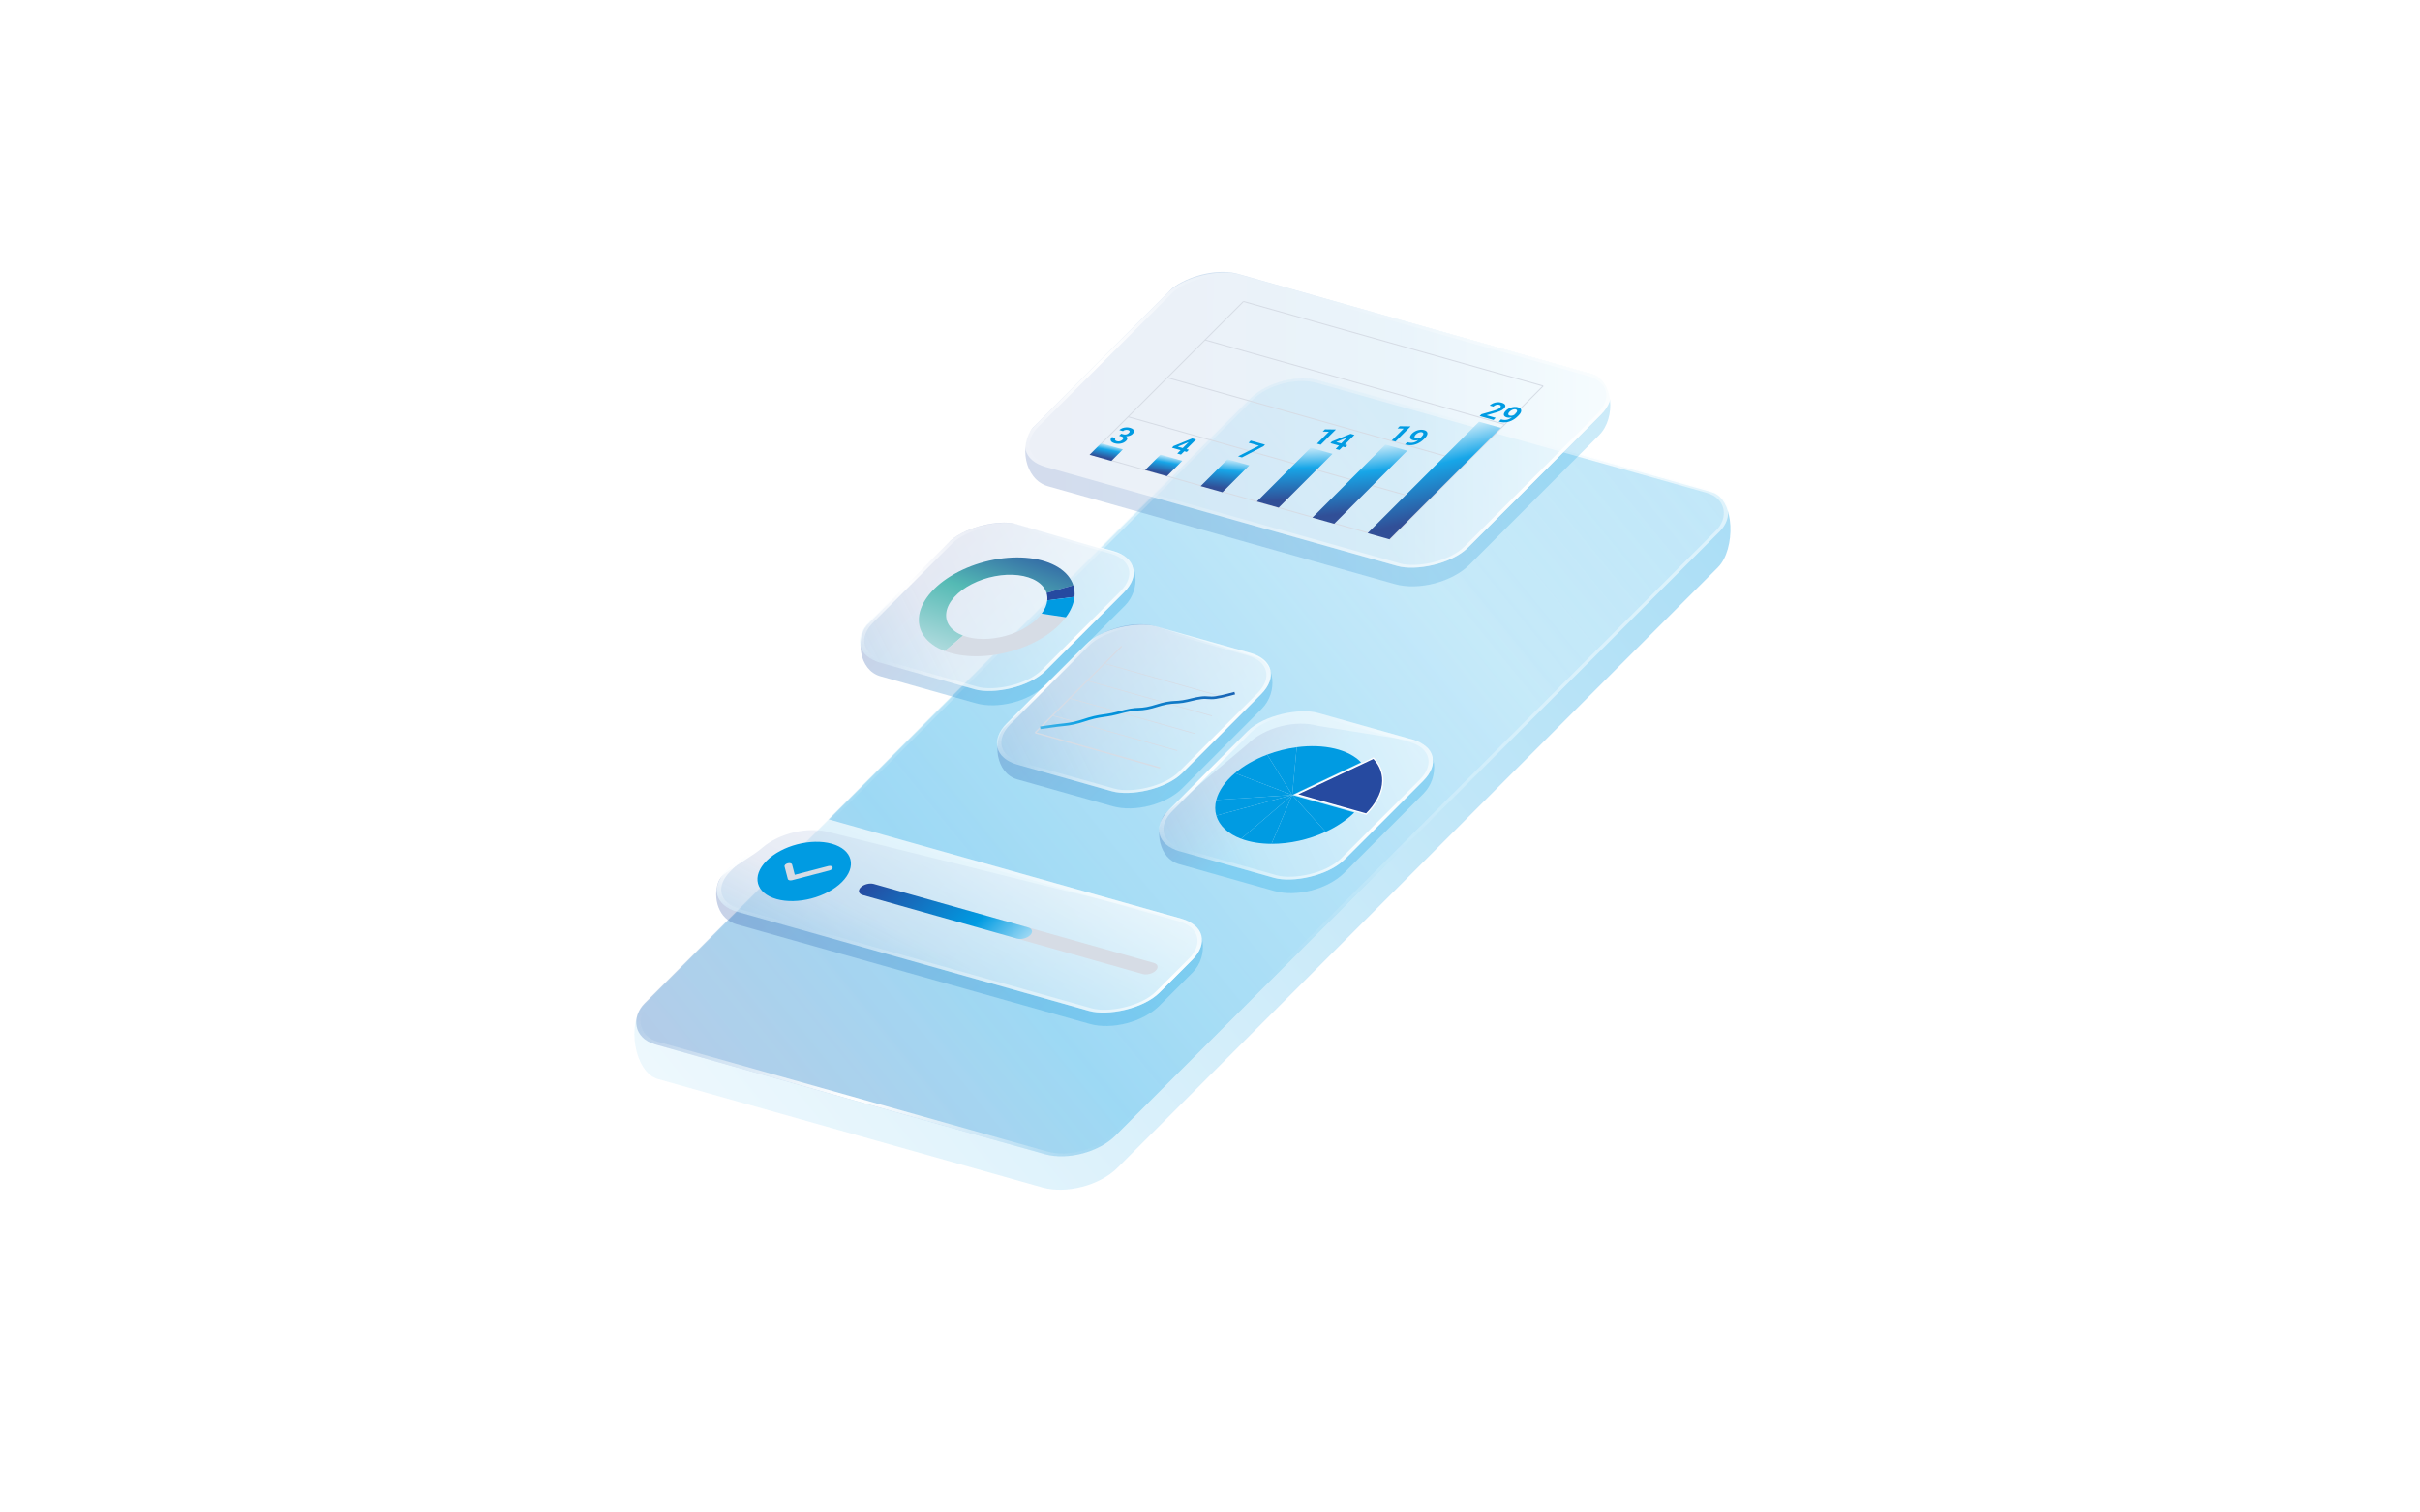 <svg width="800" height="500" viewBox="0 0 1373 767" fill="none" xmlns="http://www.w3.org/2000/svg">
<g filter="url(#filter0_b_350_176)">
<rect width="277.56" height="532.915" rx="23.948" transform="matrix(0.962 0.271 -0.707 0.707 725.611 163.759)" fill="white" fill-opacity="0.7"/>
<rect x="0.268" y="1.025" width="275.464" height="530.819" rx="22.9" transform="matrix(0.962 0.271 -0.707 0.707 726.346 163.987)" stroke="url(#paint0_radial_350_176)" stroke-width="2.095"/>
<rect x="0.268" y="1.025" width="275.464" height="530.819" rx="22.9" transform="matrix(0.962 0.271 -0.707 0.707 726.346 163.987)" stroke="url(#paint1_radial_350_176)" stroke-width="2.095"/>
</g>
<g filter="url(#filter1_b_350_176)">
<path d="M709.5 180.5C719.448 170.552 737 167.5 747 170L971.112 233.679C984.652 237.498 984.686 266.311 974.738 276.259L633.934 617.062C623.987 627.01 604.946 631.978 591.406 628.16L373.3 566.648C359.76 562.829 355.396 534.545 365.343 524.597L709.5 180.5Z" fill="url(#paint2_linear_350_176)" fill-opacity="0.4"/>
</g>
<g filter="url(#filter2_b_350_176)">
<rect width="277.56" height="532.915" rx="23.948" transform="matrix(0.962 0.271 -0.707 0.707 725.611 163.759)" fill="url(#paint3_linear_350_176)" fill-opacity="0.4"/>
<rect x="0.268" y="1.025" width="275.464" height="530.819" rx="22.9" transform="matrix(0.962 0.271 -0.707 0.707 726.346 163.986)" stroke="url(#paint4_radial_350_176)" stroke-width="2.095"/>
<rect x="0.268" y="1.025" width="275.464" height="530.819" rx="22.9" transform="matrix(0.962 0.271 -0.707 0.707 726.346 163.986)" stroke="url(#paint5_radial_350_176)" stroke-width="2.095"/>
</g>
<g filter="url(#filter3_b_350_176)">
<path d="M672.83 476.765C683.932 479.725 685.867 496.964 676.607 506.224L657.806 525.025C648.545 534.286 630.819 538.912 618.214 535.357L418.093 478.917C407.407 475.903 404.554 463.95 407.315 455.421C408.265 452.488 410.652 450.351 413.218 448.643L428.859 438.229C430.176 437.352 431.383 436.325 432.588 435.3C442.201 427.126 458.579 423.237 470.431 426.579L672.83 476.765Z" fill="url(#paint6_linear_350_176)"/>
</g>
<g filter="url(#filter4_b_350_176)">
<rect width="74.016" height="255.355" rx="23.948" transform="matrix(-0.707 0.707 -0.962 -0.271 693.301 482.151)" fill="url(#paint7_linear_350_176)" fill-opacity="0.8"/>
<rect x="-1.749" y="0.456" width="71.921" height="253.26" rx="22.9" transform="matrix(-0.707 0.707 -0.962 -0.271 690.754 483.969)" stroke="url(#paint8_radial_350_176)" stroke-width="2.095"/>
<rect x="-1.749" y="0.456" width="71.921" height="253.26" rx="22.9" transform="matrix(-0.707 0.707 -0.962 -0.271 690.754 483.969)" stroke="url(#paint9_radial_350_176)" stroke-width="2.095"/>
</g>
<path d="M440.57 464.552C452.373 467.881 468.971 463.55 477.642 454.878C486.314 446.207 483.775 436.478 471.972 433.15C460.169 429.821 443.571 434.152 434.9 442.823C426.228 451.495 428.767 461.223 440.57 464.552Z" fill="#009BE2"/>
<path d="M654.601 500.759L495.742 455.957C493.381 455.291 490.062 456.157 488.328 457.891C486.593 459.626 487.101 461.571 489.462 462.237L648.32 507.04C650.681 507.706 654 506.839 655.735 505.105C657.469 503.371 656.961 501.425 654.601 500.759Z" fill="#D6DCE5"/>
<path d="M583.364 480.669L495.742 455.957C493.381 455.291 490.062 456.157 488.328 457.891C486.593 459.626 487.101 461.571 489.462 462.237L577.083 486.949C579.444 487.615 582.763 486.748 584.498 485.014C586.232 483.28 585.724 481.334 583.364 480.669Z" fill="url(#paint10_linear_350_176)"/>
<path d="M469.92 445.8L450.911 450.76L449.39 444.93C449.21 444.239 448.107 443.928 446.927 444.236C445.748 444.544 444.938 445.354 445.118 446.045L446.966 453.127C447.146 453.818 448.249 454.129 449.429 453.821L470.574 448.304C471.753 447.996 472.563 447.186 472.383 446.494C472.203 445.803 471.1 445.492 469.92 445.8Z" fill="#D6DCE5"/>
<g filter="url(#filter5_b_350_176)">
<path d="M903.036 166.667C915.268 169.858 917.188 191.403 907.24 201.351L833.879 274.711C823.932 284.659 804.891 289.628 791.351 285.809L594.616 230.324C581.076 226.505 578.08 206.555 586.058 196.982L663.795 119.206C664.597 118.403 665.447 117.649 666.386 117.011C676.473 110.156 692.017 106.657 703 110L903.036 166.667Z" fill="url(#paint11_linear_350_176)" fill-opacity="0.8"/>
</g>
<g filter="url(#filter6_b_350_176)">
<rect width="154.693" height="255.355" rx="23.948" transform="matrix(-0.707 0.707 -0.962 -0.271 925.252 172.702)" fill="url(#paint12_linear_350_176)" fill-opacity="0.8"/>
<rect x="-1.749" y="0.456" width="152.598" height="253.26" rx="22.9" transform="matrix(-0.707 0.707 -0.962 -0.271 922.705 174.519)" stroke="url(#paint13_radial_350_176)" stroke-width="2.095"/>
<rect x="-1.749" y="0.456" width="152.598" height="253.26" rx="22.9" transform="matrix(-0.707 0.707 -0.962 -0.271 922.705 174.519)" stroke="url(#paint14_radial_350_176)" stroke-width="2.095"/>
</g>
<path d="M705.485 125.483L618.242 212.726" stroke="#D6DCE5" stroke-width="0.566"/>
<path d="M875.511 173.435L788.268 260.678" stroke="#D6DCE5" stroke-width="0.566"/>
<path d="M640.053 190.915L810.079 238.867" stroke="#D6DCE5" stroke-width="0.566"/>
<path d="M662.26 168.708L832.286 216.66" stroke="#D6DCE5" stroke-width="0.566"/>
<path d="M683.675 147.294L853.7 195.246" stroke="#D6DCE5" stroke-width="0.566"/>
<path d="M705.485 125.483L875.511 173.435" stroke="#D6DCE5" stroke-width="0.566"/>
<path d="M618.639 212.329L788.665 260.281" stroke="#D6DCE5" stroke-width="0.566"/>
<path d="M757.876 198.182L749.311 206.746L747.195 206.15L753.948 199.398L750.464 199.288L751.72 198.032L757.637 198.114L757.876 198.182ZM764.411 207.012L763.191 208.232L754.815 205.869L755.666 204.906L766.301 200.588L767.985 201.063L763.895 202.82L758.096 205.23L764.411 207.012ZM768.456 201.196L759.915 209.737L757.799 209.14L766.34 200.599L768.456 201.196Z" fill="#009BE2"/>
<path d="M800.282 196.414L791.717 204.979L789.601 204.382L796.354 197.63L792.87 197.52L794.126 196.265L800.043 196.347L800.282 196.414ZM798.421 205.328L798.573 205.371C799.26 205.564 799.905 205.664 800.507 205.668C801.116 205.674 801.683 205.601 802.211 205.449C802.747 205.295 803.247 205.072 803.708 204.781C804.179 204.488 804.616 204.139 805.019 203.737L806.567 202.188C806.896 201.859 807.138 201.559 807.294 201.287C807.454 201.011 807.535 200.766 807.538 200.551C807.547 200.338 807.483 200.16 807.347 200.016C807.215 199.869 807.023 199.759 806.773 199.689C806.496 199.611 806.205 199.589 805.898 199.623C805.591 199.656 805.281 199.734 804.968 199.857C804.664 199.976 804.366 200.131 804.075 200.319C803.789 200.509 803.529 200.722 803.295 200.957C803.068 201.183 802.885 201.41 802.747 201.637C802.614 201.865 802.54 202.08 802.523 202.281C802.512 202.483 802.571 202.663 802.701 202.82C802.834 202.973 803.05 203.091 803.348 203.175C803.63 203.255 803.925 203.288 804.232 203.274C804.549 203.258 804.858 203.208 805.162 203.123C805.469 203.034 805.75 202.92 806.005 202.781C806.269 202.64 806.492 202.485 806.675 202.316L807.183 202.76C806.897 203.046 806.533 203.304 806.09 203.535C805.653 203.768 805.174 203.956 804.655 204.1C804.145 204.242 803.629 204.327 803.109 204.356C802.593 204.381 802.114 204.331 801.672 204.207C801.124 204.052 800.714 203.841 800.442 203.574C800.17 203.307 800.021 203.002 799.996 202.658C799.98 202.313 800.072 201.948 800.272 201.563C800.476 201.175 800.776 200.783 801.171 200.388C801.582 199.977 802.055 199.617 802.59 199.306C803.13 198.992 803.701 198.745 804.305 198.564C804.918 198.381 805.54 198.278 806.17 198.255C806.804 198.229 807.416 198.298 808.007 198.465C808.619 198.638 809.077 198.88 809.38 199.191C809.683 199.502 809.846 199.861 809.869 200.269C809.895 200.672 809.785 201.11 809.538 201.582C809.297 202.055 808.926 202.542 808.425 203.043L807.88 203.588C807.352 204.116 806.779 204.597 806.162 205.029C805.545 205.462 804.892 205.832 804.203 206.139C803.514 206.446 802.795 206.677 802.046 206.832C801.303 206.988 800.534 207.054 799.739 207.031C798.953 207.005 798.152 206.877 797.338 206.647L797.154 206.595L798.421 205.328Z" fill="#009BE2"/>
<path d="M848.582 191.491L847.362 192.711L839.489 190.491L840.534 189.446L847.308 187.514C848.03 187.297 848.627 187.099 849.099 186.921C849.57 186.743 849.951 186.57 850.243 186.401C850.543 186.23 850.784 186.055 850.964 185.875C851.226 185.613 851.39 185.366 851.458 185.135C851.53 184.899 851.498 184.692 851.363 184.514C851.233 184.336 850.992 184.198 850.641 184.099C850.252 183.99 849.853 183.962 849.443 184.017C849.043 184.07 848.655 184.191 848.281 184.381C847.912 184.573 847.578 184.818 847.281 185.115L845.165 184.518C845.67 184.013 846.289 183.599 847.023 183.275C847.761 182.946 848.553 182.741 849.399 182.659C850.246 182.577 851.079 182.651 851.899 182.882C852.697 183.107 853.275 183.396 853.634 183.748C853.995 184.095 854.142 184.488 854.074 184.925C854.005 185.362 853.725 185.827 853.232 186.319C852.958 186.593 852.627 186.846 852.239 187.077C851.85 187.308 851.413 187.524 850.928 187.723C850.451 187.919 849.929 188.108 849.359 188.288C848.79 188.468 848.18 188.645 847.53 188.817L843.408 190.032L848.582 191.491ZM851.623 192.371L851.775 192.414C852.461 192.607 853.106 192.707 853.709 192.711C854.317 192.717 854.885 192.644 855.412 192.492C855.949 192.338 856.448 192.115 856.91 191.824C857.381 191.53 857.817 191.182 858.22 190.78L859.769 189.231C860.097 188.902 860.34 188.602 860.495 188.33C860.655 188.054 860.737 187.809 860.74 187.594C860.748 187.381 860.685 187.203 860.548 187.059C860.416 186.911 860.225 186.802 859.975 186.732C859.698 186.654 859.406 186.632 859.099 186.665C858.793 186.699 858.483 186.777 858.169 186.899C857.865 187.019 857.568 187.174 857.277 187.362C856.991 187.552 856.731 187.765 856.496 187.999C856.269 188.226 856.087 188.453 855.949 188.68C855.816 188.908 855.741 189.123 855.725 189.324C855.713 189.526 855.773 189.706 855.902 189.863C856.036 190.016 856.252 190.134 856.55 190.218C856.832 190.298 857.127 190.331 857.434 190.317C857.75 190.301 858.06 190.25 858.363 190.166C858.67 190.077 858.951 189.963 859.206 189.824C859.47 189.683 859.694 189.528 859.876 189.359L860.384 189.803C860.099 190.088 859.735 190.347 859.292 190.578C858.855 190.811 858.376 190.999 857.856 191.143C857.346 191.285 856.831 191.37 856.311 191.399C855.794 191.424 855.315 191.374 854.874 191.25C854.325 191.095 853.915 190.884 853.643 190.617C853.371 190.35 853.223 190.044 853.197 189.701C853.181 189.356 853.273 188.991 853.474 188.606C853.678 188.217 853.978 187.826 854.373 187.431C854.783 187.02 855.256 186.66 855.792 186.349C856.331 186.035 856.903 185.788 857.507 185.607C858.12 185.424 858.741 185.321 859.371 185.298C860.006 185.271 860.618 185.341 861.209 185.508C861.821 185.681 862.279 185.923 862.582 186.234C862.885 186.545 863.048 186.904 863.07 187.311C863.097 187.715 862.986 188.153 862.74 188.625C862.498 189.098 862.127 189.585 861.627 190.086L861.081 190.631C860.553 191.159 859.981 191.64 859.364 192.072C858.747 192.505 858.094 192.875 857.405 193.182C856.715 193.489 855.997 193.72 855.248 193.875C854.505 194.031 853.735 194.097 852.94 194.074C852.154 194.047 851.354 193.92 850.54 193.69L850.356 193.638L851.623 192.371Z" fill="#009BE2"/>
<path d="M674.531 209.625L673.311 210.845L664.935 208.483L665.786 207.519L676.42 203.201L678.105 203.676L674.014 205.433L668.215 207.843L674.531 209.625ZM678.576 203.809L670.035 212.35L667.919 211.753L676.46 203.212L678.576 203.809Z" fill="#009BE2"/>
<path d="M636.123 200.498L637.313 200.834C637.733 200.952 638.132 200.997 638.509 200.968C638.896 200.937 639.249 200.846 639.57 200.696C639.9 200.543 640.19 200.342 640.44 200.091C640.687 199.845 640.839 199.615 640.896 199.4C640.958 199.182 640.912 198.989 640.76 198.82C640.616 198.649 640.353 198.51 639.97 198.402C639.661 198.315 639.331 198.28 638.981 198.296C638.635 198.314 638.301 198.385 637.979 198.51C637.665 198.632 637.393 198.808 637.163 199.039L635.047 198.442C635.508 197.981 636.078 197.623 636.756 197.368C637.443 197.11 638.172 196.962 638.941 196.923C639.71 196.885 640.445 196.964 641.148 197.162C641.915 197.379 642.491 197.662 642.879 198.011C643.275 198.359 643.453 198.758 643.413 199.207C643.378 199.659 643.094 200.15 642.562 200.682C642.308 200.937 641.971 201.167 641.552 201.375C641.142 201.58 640.678 201.74 640.161 201.855C639.653 201.968 639.11 202.023 638.532 202.02C637.964 202.015 637.39 201.931 636.809 201.767L635.284 201.337L636.123 200.498ZM634.926 201.695L635.754 200.868L637.279 201.298C637.933 201.483 638.444 201.699 638.809 201.948C639.184 202.194 639.427 202.463 639.538 202.755C639.652 203.043 639.651 203.341 639.534 203.649C639.423 203.958 639.214 204.266 638.909 204.571C638.51 204.97 638.053 205.297 637.538 205.553C637.027 205.805 636.48 205.986 635.898 206.098C635.321 206.211 634.731 206.255 634.127 206.23C633.528 206.202 632.944 206.107 632.374 205.946C631.879 205.807 631.446 205.622 631.076 205.392C630.714 205.16 630.447 204.892 630.274 204.587C630.104 204.279 630.063 203.941 630.15 203.574C630.241 203.204 630.489 202.815 630.896 202.409L633.012 203.005C632.778 203.24 632.645 203.471 632.616 203.698C632.592 203.927 632.665 204.133 632.837 204.317C633.017 204.498 633.283 204.638 633.634 204.738C634.023 204.847 634.406 204.89 634.785 204.867C635.173 204.841 635.537 204.753 635.878 204.603C636.222 204.45 636.529 204.238 636.799 203.968C637.12 203.647 637.297 203.364 637.332 203.118C637.366 202.872 637.276 202.659 637.061 202.478C636.852 202.298 636.537 202.149 636.116 202.031L634.926 201.695Z" fill="#009BE2"/>
<path d="M717.738 206.719L716.893 207.564L704.629 213.972L702.402 213.344L714.29 207.311L708.381 205.645L709.601 204.424L717.738 206.719Z" fill="#009BE2"/>
<rect width="12.853" height="89.451" transform="matrix(0.962 0.271 -0.707 0.707 839.164 193.688)" fill="url(#paint15_linear_350_176)"/>
<rect width="12.853" height="58.606" transform="matrix(0.962 0.271 -0.707 0.707 786.04 206.667)" fill="url(#paint16_linear_350_176)"/>
<rect width="12.853" height="43.183" transform="matrix(0.962 0.271 -0.707 0.707 743.634 208.435)" fill="url(#paint17_linear_350_176)"/>
<rect width="12.853" height="21.591" transform="matrix(0.962 0.271 -0.707 0.707 696.469 214.96)" fill="url(#paint18_linear_350_176)"/>
<rect width="12.853" height="12.338" transform="matrix(0.962 0.271 -0.707 0.707 658.425 212.365)" fill="url(#paint19_linear_350_176)"/>
<rect width="12.853" height="9.254" transform="matrix(0.962 0.271 -0.707 0.707 624.733 205.913)" fill="url(#paint20_linear_350_176)"/>
<g filter="url(#filter7_b_350_176)">
<path d="M804.273 375.278C815.375 378.608 816.895 395.416 807.634 404.677L762.665 449.646C753.404 458.907 735.678 463.532 723.073 459.977L668.988 444.724C657.292 441.425 655.37 425.56 659.884 417.672C660.563 416.485 661.578 415.544 662.624 414.663L707.902 376.549C717.163 367.289 734.889 362.663 747.494 366.218L804.273 375.278Z" fill="url(#paint21_linear_350_176)"/>
</g>
<g filter="url(#filter8_b_350_176)">
<rect width="111.024" height="103.622" rx="23.948" transform="matrix(-0.707 0.707 -0.962 -0.271 824.402 380.507)" fill="url(#paint22_linear_350_176)" fill-opacity="0.7"/>
<rect x="-1.749" y="0.456" width="108.928" height="101.527" rx="22.9" transform="matrix(-0.707 0.707 -0.962 -0.271 821.856 382.324)" stroke="url(#paint23_radial_350_176)" stroke-width="2.095"/>
<rect x="-1.749" y="0.456" width="108.928" height="101.527" rx="22.9" transform="matrix(-0.707 0.707 -0.962 -0.271 821.856 382.324)" stroke="url(#paint24_radial_350_176)" stroke-width="2.095"/>
</g>
<path d="M775.159 416.33C780.473 411.017 783.67 405.239 784.399 399.633C785.128 394.027 783.361 388.811 779.292 384.559L735.551 405.159L775.159 416.33Z" fill="#264AA0" stroke="white" stroke-width="0.747"/>
<path d="M772.213 386.981C768.778 383.358 763.595 380.654 757.186 379.143C750.778 377.632 743.369 377.366 735.706 378.374L733.145 405.481L772.213 386.981Z" fill="#009BE2"/>
<path d="M735.707 378.374C730.032 379.12 724.347 380.547 718.97 382.575L733.145 405.48L735.707 378.374Z" fill="#009BE2"/>
<path d="M718.97 382.575C711.946 385.225 705.652 388.823 700.682 393.031L733.145 405.481L718.97 382.575Z" fill="#009BE2"/>
<path d="M700.682 393.031C695.11 397.748 691.422 403.045 690.052 408.299L733.145 405.481L700.682 393.031Z" fill="#009BE2"/>
<path d="M690.052 408.298C689.25 411.374 689.259 414.376 690.078 417.178L733.145 405.481L690.052 408.298Z" fill="#009BE2"/>
<path d="M690.078 417.178C691.75 422.901 696.723 427.542 704.174 430.333L733.145 405.481L690.078 417.178Z" fill="#009BE2"/>
<path d="M704.174 430.333C709.135 432.191 715.032 433.167 721.417 433.187L733.145 405.48L704.174 430.333Z" fill="#009BE2"/>
<path d="M721.417 433.187C731.656 433.219 742.585 430.791 752.155 426.36L733.145 405.481L721.417 433.187Z" fill="#009BE2"/>
<path d="M752.155 426.36C758.572 423.389 764.132 419.63 768.352 415.41L733.145 405.481L752.155 426.36Z" fill="#009BE2"/>
<g filter="url(#filter9_b_350_176)">
<path d="M712.496 327.198C723.598 330.528 725.118 347.336 715.857 356.597L670.888 401.566C661.627 410.827 643.901 415.452 631.296 411.897L577.211 396.644C564.606 393.089 563.354 374.938 569.275 367.907L619 318C626.5 311.5 643 306.5 654.5 309.5L712.496 327.198Z" fill="url(#paint25_linear_350_176)"/>
</g>
<g filter="url(#filter10_b_350_176)">
<rect width="111.024" height="103.622" rx="23.948" transform="matrix(-0.707 0.707 -0.962 -0.271 732.407 331.367)" fill="url(#paint26_linear_350_176)" fill-opacity="0.7"/>
<rect x="-1.749" y="0.456" width="108.928" height="101.527" rx="22.9" transform="matrix(-0.707 0.707 -0.962 -0.271 729.861 333.185)" stroke="url(#paint27_radial_350_176)" stroke-width="2.095"/>
<rect x="-1.749" y="0.456" width="108.928" height="101.527" rx="22.9" transform="matrix(-0.707 0.707 -0.962 -0.271 729.861 333.185)" stroke="url(#paint28_radial_350_176)" stroke-width="2.095"/>
</g>
<path d="M587.387 370.146L658.147 390.102" stroke="#D6DCE5" stroke-width="0.747"/>
<path d="M597.157 360.377L667.917 380.333" stroke="#D6DCE5" stroke-width="0.399"/>
<path d="M606.927 350.607L677.686 370.563" stroke="#D6DCE5" stroke-width="0.399"/>
<path d="M616.871 340.663L687.63 360.619" stroke="#D6DCE5" stroke-width="0.399"/>
<path d="M626.64 330.893L697.4 350.85" stroke="#D6DCE5" stroke-width="0.399"/>
<path d="M636.416 321.07L587.394 370.092" stroke="#D6DCE5" stroke-width="0.747"/>
<path d="M590.176 367.357C590.176 367.357 595.918 366.563 599.746 366.034C603.574 365.505 605.096 365.632 609.316 364.711C613.537 363.789 616.549 362.427 620.847 361.427C625.146 360.427 626.668 360.554 630.81 359.711C634.952 358.868 637.572 357.898 641.556 357.211C645.541 356.525 646.671 357.045 650.734 356.28C654.798 355.516 657.81 354.153 661.873 353.388C665.937 352.624 667.145 353.065 671.051 352.457C674.958 351.85 677.656 350.801 681.406 350.35C685.155 349.899 685.971 350.732 689.799 350.203C693.627 349.674 700.546 347.703 700.546 347.703" stroke="url(#paint29_linear_350_176)" stroke-width="1.495"/>
<g filter="url(#filter11_b_350_176)">
<path d="M634.847 268.695C645.949 272.025 647.469 288.833 638.208 298.094L593.239 343.063C583.978 352.324 566.252 356.949 553.647 353.394L499.562 338.141C486.957 334.586 485.705 316.435 491.626 309.403L539.5 261C549 253 566.5 249.5 575.5 251.5L634.847 268.695Z" fill="url(#paint30_linear_350_176)"/>
</g>
<g filter="url(#filter12_b_350_176)">
<rect width="111.024" height="103.622" rx="23.948" transform="matrix(-0.707 0.707 -0.962 -0.271 654.625 273.55)" fill="url(#paint31_linear_350_176)" fill-opacity="0.7"/>
<rect x="-1.749" y="0.456" width="108.928" height="101.527" rx="22.9" transform="matrix(-0.707 0.707 -0.962 -0.271 652.078 275.367)" stroke="url(#paint32_radial_350_176)" stroke-width="2.095"/>
<rect x="-1.749" y="0.456" width="108.928" height="101.527" rx="22.9" transform="matrix(-0.707 0.707 -0.962 -0.271 652.078 275.367)" stroke="url(#paint33_radial_350_176)" stroke-width="2.095"/>
</g>
<path d="M608.966 286.543C607.685 282.527 604.773 279.032 600.47 276.348C596.168 273.665 590.6 271.87 584.228 271.114C577.857 270.358 570.866 270.662 563.838 272.001C556.809 273.34 549.946 275.675 543.817 278.812C537.689 281.949 532.472 285.798 528.602 290.038C524.731 294.279 522.318 298.788 521.563 303.192C520.808 307.596 521.733 311.768 524.261 315.36C526.789 318.952 530.846 321.86 536.097 323.844L546.39 315.058C542.977 313.768 540.34 311.877 538.697 309.542C537.053 307.208 536.452 304.496 536.943 301.634C537.434 298.771 539.002 295.84 541.518 293.084C544.034 290.327 547.425 287.826 551.408 285.787C555.392 283.747 559.853 282.23 564.422 281.359C568.99 280.489 573.534 280.291 577.675 280.783C581.817 281.274 585.436 282.441 588.233 284.185C591.029 285.929 592.922 288.201 593.755 290.812L608.966 286.543Z" fill="url(#paint34_linear_350_176)"/>
<path d="M536.089 323.841C541.102 325.737 547.068 326.738 553.534 326.769C560 326.799 566.795 325.859 573.404 324.018C580.013 322.178 586.261 319.486 591.674 316.147C597.087 312.808 601.523 308.91 604.644 304.75L590.945 302.646C588.917 305.35 586.034 307.884 582.515 310.054C578.997 312.225 574.935 313.974 570.64 315.171C566.344 316.367 561.927 316.978 557.724 316.958C553.521 316.938 549.643 316.288 546.385 315.056L536.089 323.841Z" fill="#D6DCE5"/>
<path d="M609.613 293.088C609.848 290.814 609.627 288.607 608.957 286.517L593.749 290.795C594.185 292.153 594.328 293.588 594.176 295.066L609.613 293.088Z" fill="#264AA0"/>
<path d="M604.709 304.662C607.552 300.846 609.223 296.899 609.614 293.075L594.176 295.058C593.922 297.543 592.836 300.108 590.988 302.589L604.709 304.662Z" fill="#009BE2"/>
<defs>
<filter id="filter0_b_350_176" x="335.018" y="143.904" width="671.497" height="491.877" filterUnits="userSpaceOnUse" color-interpolation-filters="sRGB">
<feFlood flood-opacity="0" result="BackgroundImageFix"/>
<feGaussianBlur in="BackgroundImageFix" stdDeviation="12.573"/>
<feComposite in2="SourceAlpha" operator="in" result="effect1_backgroundBlur_350_176"/>
<feBlend mode="normal" in="SourceGraphic" in2="effect1_backgroundBlur_350_176" result="shape"/>
</filter>
<filter id="filter1_b_350_176" x="334.774" y="144.025" width="672.158" height="510.567" filterUnits="userSpaceOnUse" color-interpolation-filters="sRGB">
<feFlood flood-opacity="0" result="BackgroundImageFix"/>
<feGaussianBlur in="BackgroundImageFix" stdDeviation="12.573"/>
<feComposite in2="SourceAlpha" operator="in" result="effect1_backgroundBlur_350_176"/>
<feBlend mode="normal" in="SourceGraphic" in2="effect1_backgroundBlur_350_176" result="shape"/>
</filter>
<filter id="filter2_b_350_176" x="335.018" y="143.904" width="671.497" height="491.878" filterUnits="userSpaceOnUse" color-interpolation-filters="sRGB">
<feFlood flood-opacity="0" result="BackgroundImageFix"/>
<feGaussianBlur in="BackgroundImageFix" stdDeviation="12.573"/>
<feComposite in2="SourceAlpha" operator="in" result="effect1_backgroundBlur_350_176"/>
<feBlend mode="normal" in="SourceGraphic" in2="effect1_backgroundBlur_350_176" result="shape"/>
</filter>
<filter id="filter3_b_350_176" x="381.182" y="400.236" width="326.467" height="161.463" filterUnits="userSpaceOnUse" color-interpolation-filters="sRGB">
<feFlood flood-opacity="0" result="BackgroundImageFix"/>
<feGaussianBlur in="BackgroundImageFix" stdDeviation="12.573"/>
<feComposite in2="SourceAlpha" operator="in" result="effect1_backgroundBlur_350_176"/>
<feBlend mode="normal" in="SourceGraphic" in2="effect1_backgroundBlur_350_176" result="shape"/>
</filter>
<filter id="filter4_b_350_176" x="381.431" y="392.983" width="325.636" height="161.36" filterUnits="userSpaceOnUse" color-interpolation-filters="sRGB">
<feFlood flood-opacity="0" result="BackgroundImageFix"/>
<feGaussianBlur in="BackgroundImageFix" stdDeviation="12.573"/>
<feComposite in2="SourceAlpha" operator="in" result="effect1_backgroundBlur_350_176"/>
<feBlend mode="normal" in="SourceGraphic" in2="effect1_backgroundBlur_350_176" result="shape"/>
</filter>
<filter id="filter5_b_350_176" x="556.542" y="83.573" width="382.217" height="228.667" filterUnits="userSpaceOnUse" color-interpolation-filters="sRGB">
<feFlood flood-opacity="0" result="BackgroundImageFix"/>
<feGaussianBlur in="BackgroundImageFix" stdDeviation="12.573"/>
<feComposite in2="SourceAlpha" operator="in" result="effect1_backgroundBlur_350_176"/>
<feBlend mode="normal" in="SourceGraphic" in2="effect1_backgroundBlur_350_176" result="shape"/>
</filter>
<filter id="filter6_b_350_176" x="556.334" y="83.534" width="382.683" height="218.407" filterUnits="userSpaceOnUse" color-interpolation-filters="sRGB">
<feFlood flood-opacity="0" result="BackgroundImageFix"/>
<feGaussianBlur in="BackgroundImageFix" stdDeviation="12.573"/>
<feComposite in2="SourceAlpha" operator="in" result="effect1_backgroundBlur_350_176"/>
<feBlend mode="normal" in="SourceGraphic" in2="effect1_backgroundBlur_350_176" result="shape"/>
</filter>
<filter id="filter7_b_350_176" x="632.492" y="339.875" width="206.352" height="146.445" filterUnits="userSpaceOnUse" color-interpolation-filters="sRGB">
<feFlood flood-opacity="0" result="BackgroundImageFix"/>
<feGaussianBlur in="BackgroundImageFix" stdDeviation="12.573"/>
<feComposite in2="SourceAlpha" operator="in" result="effect1_backgroundBlur_350_176"/>
<feBlend mode="normal" in="SourceGraphic" in2="effect1_backgroundBlur_350_176" result="shape"/>
</filter>
<filter id="filter8_b_350_176" x="632.399" y="332.525" width="205.768" height="146.342" filterUnits="userSpaceOnUse" color-interpolation-filters="sRGB">
<feFlood flood-opacity="0" result="BackgroundImageFix"/>
<feGaussianBlur in="BackgroundImageFix" stdDeviation="12.573"/>
<feComposite in2="SourceAlpha" operator="in" result="effect1_backgroundBlur_350_176"/>
<feBlend mode="normal" in="SourceGraphic" in2="effect1_backgroundBlur_350_176" result="shape"/>
</filter>
<filter id="filter9_b_350_176" x="540.715" y="283.462" width="206.352" height="154.778" filterUnits="userSpaceOnUse" color-interpolation-filters="sRGB">
<feFlood flood-opacity="0" result="BackgroundImageFix"/>
<feGaussianBlur in="BackgroundImageFix" stdDeviation="12.573"/>
<feComposite in2="SourceAlpha" operator="in" result="effect1_backgroundBlur_350_176"/>
<feBlend mode="normal" in="SourceGraphic" in2="effect1_backgroundBlur_350_176" result="shape"/>
</filter>
<filter id="filter10_b_350_176" x="540.405" y="283.386" width="205.768" height="146.342" filterUnits="userSpaceOnUse" color-interpolation-filters="sRGB">
<feFlood flood-opacity="0" result="BackgroundImageFix"/>
<feGaussianBlur in="BackgroundImageFix" stdDeviation="12.573"/>
<feComposite in2="SourceAlpha" operator="in" result="effect1_backgroundBlur_350_176"/>
<feBlend mode="normal" in="SourceGraphic" in2="effect1_backgroundBlur_350_176" result="shape"/>
</filter>
<filter id="filter11_b_350_176" x="463.066" y="225.803" width="206.352" height="153.934" filterUnits="userSpaceOnUse" color-interpolation-filters="sRGB">
<feFlood flood-opacity="0" result="BackgroundImageFix"/>
<feGaussianBlur in="BackgroundImageFix" stdDeviation="12.573"/>
<feComposite in2="SourceAlpha" operator="in" result="effect1_backgroundBlur_350_176"/>
<feBlend mode="normal" in="SourceGraphic" in2="effect1_backgroundBlur_350_176" result="shape"/>
</filter>
<filter id="filter12_b_350_176" x="462.622" y="225.568" width="205.768" height="146.342" filterUnits="userSpaceOnUse" color-interpolation-filters="sRGB">
<feFlood flood-opacity="0" result="BackgroundImageFix"/>
<feGaussianBlur in="BackgroundImageFix" stdDeviation="12.573"/>
<feComposite in2="SourceAlpha" operator="in" result="effect1_backgroundBlur_350_176"/>
<feBlend mode="normal" in="SourceGraphic" in2="effect1_backgroundBlur_350_176" result="shape"/>
</filter>
<radialGradient id="paint0_radial_350_176" cx="0" cy="0" r="1" gradientUnits="userSpaceOnUse" gradientTransform="translate(138.78 4.845) rotate(90) scale(462.667 240.972)">
<stop stop-color="white"/>
<stop offset="1" stop-color="white" stop-opacity="0"/>
</radialGradient>
<radialGradient id="paint1_radial_350_176" cx="0" cy="0" r="1" gradientUnits="userSpaceOnUse" gradientTransform="translate(138.78 532.915) rotate(-90) scale(266.457 138.78)">
<stop stop-color="white"/>
<stop offset="1" stop-color="white" stop-opacity="0"/>
</radialGradient>
<linearGradient id="paint2_linear_350_176" x1="244.371" y1="664.145" x2="1029.02" y2="23.256" gradientUnits="userSpaceOnUse">
<stop stop-color="#FAFDFF"/>
<stop offset="1" stop-color="#009BE2"/>
</linearGradient>
<linearGradient id="paint3_linear_350_176" x1="1.79077e-06" y1="680.576" x2="440.635" y2="-83.608" gradientUnits="userSpaceOnUse">
<stop stop-color="#28374D"/>
<stop offset="0" stop-color="#273E6C"/>
<stop offset="0.106" stop-color="#264AA0" stop-opacity="0.7"/>
<stop offset="0.339" stop-color="#009BE2" stop-opacity="0.7"/>
<stop offset="0.662" stop-color="#E4F7FF" stop-opacity="0.7"/>
<stop offset="1" stop-color="white"/>
</linearGradient>
<radialGradient id="paint4_radial_350_176" cx="0" cy="0" r="1" gradientUnits="userSpaceOnUse" gradientTransform="translate(138.78 4.845) rotate(90) scale(462.667 240.972)">
<stop stop-color="white"/>
<stop offset="1" stop-color="white" stop-opacity="0"/>
</radialGradient>
<radialGradient id="paint5_radial_350_176" cx="0" cy="0" r="1" gradientUnits="userSpaceOnUse" gradientTransform="translate(138.78 532.915) rotate(-90) scale(266.457 138.78)">
<stop stop-color="white"/>
<stop offset="1" stop-color="white" stop-opacity="0"/>
</radialGradient>
<linearGradient id="paint6_linear_350_176" x1="667.206" y1="515.625" x2="509.666" y2="358.084" gradientUnits="userSpaceOnUse">
<stop stop-color="#009BE2" stop-opacity="0.25"/>
<stop offset="1" stop-color="#264AA0" stop-opacity="0.25"/>
</linearGradient>
<linearGradient id="paint7_linear_350_176" x1="2.656" y1="30.332" x2="247.508" y2="82.103" gradientUnits="userSpaceOnUse">
<stop stop-color="white"/>
<stop offset="0.312" stop-color="white" stop-opacity="0.7"/>
<stop offset="1" stop-color="#17A6E8" stop-opacity="0.5"/>
</linearGradient>
<radialGradient id="paint8_radial_350_176" cx="0" cy="0" r="1" gradientUnits="userSpaceOnUse" gradientTransform="translate(37.008 2.321) rotate(90) scale(221.695 64.259)">
<stop stop-color="white"/>
<stop offset="1" stop-color="white" stop-opacity="0"/>
</radialGradient>
<radialGradient id="paint9_radial_350_176" cx="0" cy="0" r="1" gradientUnits="userSpaceOnUse" gradientTransform="translate(37.008 255.355) rotate(-90) scale(127.677 37.008)">
<stop stop-color="white"/>
<stop offset="1" stop-color="white" stop-opacity="0"/>
</radialGradient>
<linearGradient id="paint10_linear_350_176" x1="603.019" y1="490.238" x2="529.5" y2="416.719" gradientUnits="userSpaceOnUse">
<stop stop-color="white"/>
<stop offset="0.417" stop-color="#009BE2"/>
<stop offset="1" stop-color="#264AA0"/>
</linearGradient>
<linearGradient id="paint11_linear_350_176" x1="904.781" y1="149.258" x2="570.612" y2="145.762" gradientUnits="userSpaceOnUse">
<stop stop-color="#009BE2" stop-opacity="0.25"/>
<stop offset="1" stop-color="#264AA0" stop-opacity="0.25"/>
</linearGradient>
<linearGradient id="paint12_linear_350_176" x1="-31.225" y1="44.21" x2="133.295" y2="271.177" gradientUnits="userSpaceOnUse">
<stop stop-color="white"/>
<stop offset="0.332" stop-color="white" stop-opacity="0.7"/>
</linearGradient>
<radialGradient id="paint13_radial_350_176" cx="0" cy="0" r="1" gradientUnits="userSpaceOnUse" gradientTransform="translate(77.347 2.321) rotate(90) scale(221.695 134.302)">
<stop stop-color="white"/>
<stop offset="1" stop-color="white" stop-opacity="0"/>
</radialGradient>
<radialGradient id="paint14_radial_350_176" cx="0" cy="0" r="1" gradientUnits="userSpaceOnUse" gradientTransform="translate(77.347 255.355) rotate(-90) scale(127.677 77.347)">
<stop stop-color="white"/>
<stop offset="1" stop-color="white" stop-opacity="0"/>
</radialGradient>
<linearGradient id="paint15_linear_350_176" x1="1.968" y1="-12.858" x2="60.819" y2="48.911" gradientUnits="userSpaceOnUse">
<stop stop-color="white"/>
<stop offset="0.386" stop-color="#17A6E8"/>
<stop offset="0.849" stop-color="#314F97"/>
</linearGradient>
<linearGradient id="paint16_linear_350_176" x1="1.968" y1="-8.425" x2="36.648" y2="47.133" gradientUnits="userSpaceOnUse">
<stop stop-color="white"/>
<stop offset="0.386" stop-color="#17A6E8"/>
<stop offset="0.849" stop-color="#314F97"/>
</linearGradient>
<linearGradient id="paint17_linear_350_176" x1="1.968" y1="-6.208" x2="23.565" y2="40.747" gradientUnits="userSpaceOnUse">
<stop stop-color="white"/>
<stop offset="0.386" stop-color="#17A6E8"/>
<stop offset="0.849" stop-color="#314F97"/>
</linearGradient>
<linearGradient id="paint18_linear_350_176" x1="1.968" y1="-3.104" x2="8.181" y2="23.911" gradientUnits="userSpaceOnUse">
<stop stop-color="white"/>
<stop offset="0.386" stop-color="#17A6E8"/>
<stop offset="0.849" stop-color="#314F97"/>
</linearGradient>
<linearGradient id="paint19_linear_350_176" x1="1.968" y1="-1.774" x2="4.068" y2="14.204" gradientUnits="userSpaceOnUse">
<stop stop-color="white"/>
<stop offset="0.386" stop-color="#17A6E8"/>
<stop offset="0.849" stop-color="#314F97"/>
</linearGradient>
<linearGradient id="paint20_linear_350_176" x1="1.968" y1="-1.33" x2="3.158" y2="10.743" gradientUnits="userSpaceOnUse">
<stop stop-color="white"/>
<stop offset="0.386" stop-color="#17A6E8"/>
<stop offset="0.849" stop-color="#314F97"/>
</linearGradient>
<linearGradient id="paint21_linear_350_176" x1="785.149" y1="427.161" x2="721.22" y2="363.232" gradientUnits="userSpaceOnUse">
<stop offset="0.578" stop-color="#009BE2" stop-opacity="0.25"/>
<stop offset="1" stop-color="#264AA0" stop-opacity="0.25"/>
</linearGradient>
<linearGradient id="paint22_linear_350_176" x1="3.984" y1="12.309" x2="242.182" y2="198.474" gradientUnits="userSpaceOnUse">
<stop stop-color="white"/>
<stop offset="0.312" stop-color="white" stop-opacity="0.7"/>
<stop offset="1" stop-color="#17A6E8" stop-opacity="0.5"/>
</linearGradient>
<radialGradient id="paint23_radial_350_176" cx="0" cy="0" r="1" gradientUnits="userSpaceOnUse" gradientTransform="translate(55.512 0.942) rotate(90) scale(89.963 96.389)">
<stop stop-color="white"/>
<stop offset="1" stop-color="white" stop-opacity="0"/>
</radialGradient>
<radialGradient id="paint24_radial_350_176" cx="0" cy="0" r="1" gradientUnits="userSpaceOnUse" gradientTransform="translate(55.512 103.622) rotate(-90) scale(51.811 55.512)">
<stop stop-color="white"/>
<stop offset="1" stop-color="white" stop-opacity="0"/>
</radialGradient>
<linearGradient id="paint25_linear_350_176" x1="693.373" y1="379.082" x2="629.443" y2="315.152" gradientUnits="userSpaceOnUse">
<stop stop-color="#009BE2" stop-opacity="0.25"/>
<stop offset="1" stop-color="#264AA0" stop-opacity="0.25"/>
</linearGradient>
<linearGradient id="paint26_linear_350_176" x1="3.984" y1="12.309" x2="242.182" y2="198.474" gradientUnits="userSpaceOnUse">
<stop stop-color="white"/>
<stop offset="0.312" stop-color="white" stop-opacity="0.7"/>
<stop offset="1" stop-color="#17A6E8" stop-opacity="0.5"/>
</linearGradient>
<radialGradient id="paint27_radial_350_176" cx="0" cy="0" r="1" gradientUnits="userSpaceOnUse" gradientTransform="translate(55.512 0.942) rotate(90) scale(89.963 96.389)">
<stop stop-color="white"/>
<stop offset="1" stop-color="white" stop-opacity="0"/>
</radialGradient>
<radialGradient id="paint28_radial_350_176" cx="0" cy="0" r="1" gradientUnits="userSpaceOnUse" gradientTransform="translate(55.512 103.622) rotate(-90) scale(51.811 55.512)">
<stop stop-color="white"/>
<stop offset="1" stop-color="white" stop-opacity="0"/>
</radialGradient>
<linearGradient id="paint29_linear_350_176" x1="753.656" y1="319.323" x2="714.348" y2="438.191" gradientUnits="userSpaceOnUse">
<stop offset="0.208" stop-color="#264AA0"/>
<stop offset="0.668" stop-color="#009BE2"/>
<stop offset="1" stop-color="#D7E9F0"/>
</linearGradient>
<linearGradient id="paint30_linear_350_176" x1="615.724" y1="320.579" x2="551.794" y2="256.649" gradientUnits="userSpaceOnUse">
<stop stop-color="#009BE2" stop-opacity="0.25"/>
<stop offset="1" stop-color="#264AA0" stop-opacity="0.25"/>
</linearGradient>
<linearGradient id="paint31_linear_350_176" x1="3.984" y1="12.309" x2="242.182" y2="198.474" gradientUnits="userSpaceOnUse">
<stop stop-color="white"/>
<stop offset="0.312" stop-color="white" stop-opacity="0.7"/>
<stop offset="1" stop-color="#17A6E8" stop-opacity="0.5"/>
</linearGradient>
<radialGradient id="paint32_radial_350_176" cx="0" cy="0" r="1" gradientUnits="userSpaceOnUse" gradientTransform="translate(55.512 0.942) rotate(90) scale(89.963 96.389)">
<stop stop-color="white"/>
<stop offset="1" stop-color="white" stop-opacity="0"/>
</radialGradient>
<radialGradient id="paint33_radial_350_176" cx="0" cy="0" r="1" gradientUnits="userSpaceOnUse" gradientTransform="translate(55.512 103.622) rotate(-90) scale(51.811 55.512)">
<stop stop-color="white"/>
<stop offset="1" stop-color="white" stop-opacity="0"/>
</radialGradient>
<linearGradient id="paint34_linear_350_176" x1="691.4" y1="243.406" x2="636.833" y2="400.817" gradientUnits="userSpaceOnUse">
<stop offset="0.276" stop-color="#264AA0"/>
<stop offset="0.533" stop-color="#54BAB4"/>
<stop offset="0.867" stop-color="#D7E9F0"/>
<stop offset="0.993" stop-color="white"/>
</linearGradient>
</defs>
</svg>
